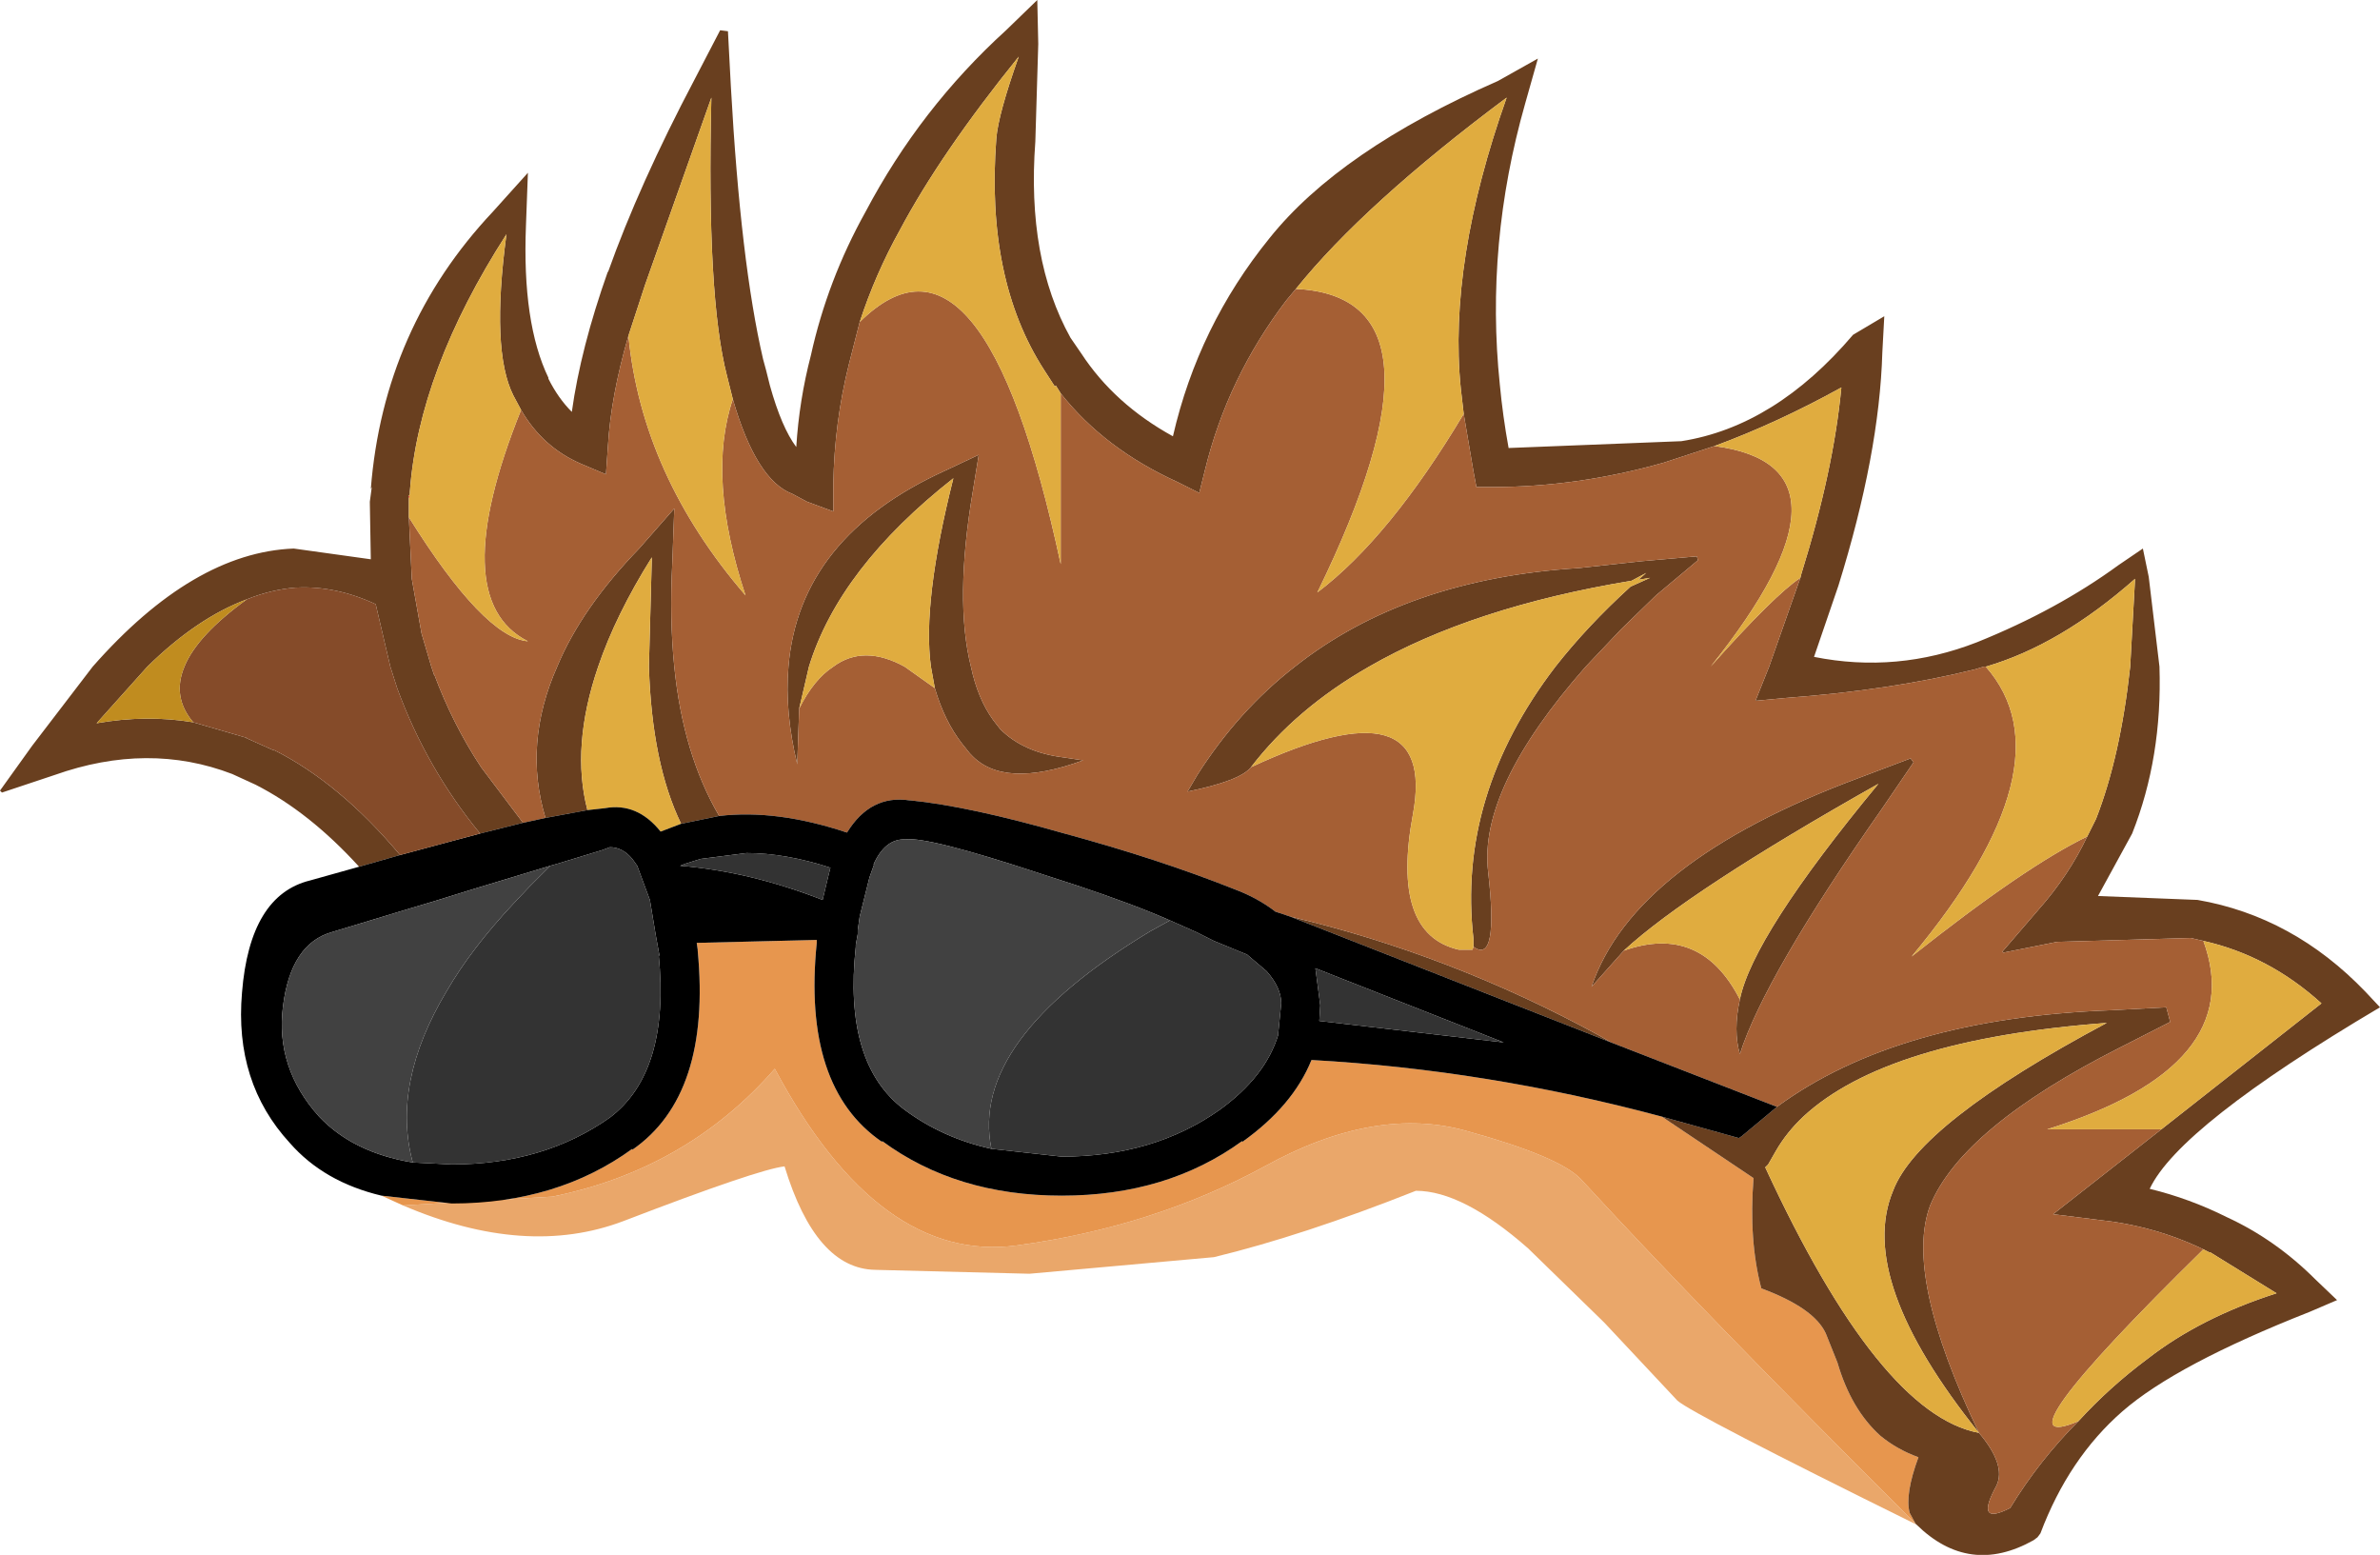 <?xml version="1.0" encoding="UTF-8" standalone="no"?>
<svg xmlns:ffdec="https://www.free-decompiler.com/flash" xmlns:xlink="http://www.w3.org/1999/xlink" ffdec:objectType="shape" height="79.65px" width="121.95px" xmlns="http://www.w3.org/2000/svg">
  <g transform="matrix(1.0, 0.0, 0.0, 1.0, 42.7, 43.0)">
    <path d="M55.45 35.05 L55.5 35.1 Q44.05 29.45 43.25 28.75 L39.5 24.75 35.6 20.95 Q32.25 18.0 29.85 18.0 24.05 20.3 19.5 21.4 L10.05 22.25 2.15 22.05 Q-0.9 22.0 -2.5 16.75 -3.85 16.9 -10.75 19.55 -15.75 21.45 -22.05 18.75 L-14.4 18.3 Q-7.5 16.9 -3.0 11.75 2.35 21.75 9.4 20.8 16.4 19.85 22.1 16.75 27.8 13.6 32.5 14.95 37.2 16.25 38.3 17.4 44.6 24.25 55.45 35.05" fill="#eaa76a" fill-rule="evenodd" stroke="none"/>
    <path d="M42.45 14.2 L47.15 17.35 Q46.9 20.55 47.55 23.0 50.25 24.0 50.85 25.3 L51.45 26.8 Q52.15 29.2 53.65 30.55 54.5 31.25 55.6 31.65 54.9 33.55 55.15 34.5 L55.45 35.05 Q44.6 24.25 38.3 17.4 37.2 16.25 32.5 14.95 27.8 13.6 22.1 16.75 16.4 19.85 9.4 20.8 2.35 21.75 -3.0 11.75 -7.5 16.9 -14.4 18.3 L-22.05 18.75 -23.15 18.25 -19.55 18.65 Q-14.15 18.65 -10.3 15.85 L-10.3 15.9 Q-6.25 13.1 -6.95 5.7 L-6.95 5.65 -7.0 5.3 -0.85 5.15 -0.85 5.3 Q-1.6 12.7 2.5 15.5 L2.5 15.45 Q6.3 18.25 11.7 18.25 17.1 18.25 20.95 15.45 L20.95 15.5 Q23.55 13.65 24.5 11.3 33.5 11.8 42.45 14.2" fill="#e7964e" fill-rule="evenodd" stroke="none"/>
    <path d="M-24.3 1.4 Q-26.85 -1.4 -29.6 -2.8 L-30.8 -3.35 Q-35.1 -5.0 -39.9 -3.3 L-42.6 -2.4 -42.7 -2.5 -41.05 -4.8 -37.95 -8.85 Q-32.8 -14.7 -27.65 -14.9 L-23.7 -14.35 -23.75 -17.25 -23.75 -17.3 -23.65 -18.05 -23.7 -17.95 Q-23.05 -26.2 -17.45 -32.15 L-15.65 -34.15 -15.75 -31.45 Q-15.95 -26.45 -14.6 -23.65 L-14.6 -23.6 Q-14.1 -22.6 -13.4 -21.9 -12.95 -25.15 -11.55 -29.1 L-11.55 -29.05 Q-9.95 -33.55 -7.1 -38.95 L-5.8 -41.45 -5.4 -41.4 -5.25 -38.55 Q-4.75 -29.55 -3.6 -24.6 L-3.45 -24.05 -3.25 -23.25 Q-2.65 -21.1 -1.9 -20.1 -1.75 -22.5 -1.15 -24.8 -0.3 -28.65 1.65 -32.15 4.45 -37.45 8.85 -41.45 L10.45 -43.0 10.5 -40.75 10.35 -35.75 Q9.9 -29.75 12.15 -25.7 L12.7 -24.9 Q14.4 -22.3 17.4 -20.65 18.7 -26.3 22.35 -30.8 25.95 -35.3 34.05 -38.85 L36.1 -40.0 35.45 -37.7 Q33.4 -30.5 34.15 -23.3 34.3 -21.7 34.6 -20.05 L43.45 -20.4 Q48.25 -21.15 52.25 -25.85 L53.85 -26.8 53.75 -24.95 Q53.6 -19.75 51.5 -13.0 L50.25 -9.35 Q54.5 -8.5 58.6 -10.1 62.7 -11.75 65.85 -14.05 L67.1 -14.9 67.4 -13.45 67.95 -8.85 Q68.1 -4.2 66.55 -0.3 L64.8 2.9 69.9 3.1 Q74.8 3.95 78.5 7.8 L79.25 8.6 Q68.95 14.7 67.45 17.9 69.5 18.4 71.4 19.35 73.9 20.5 75.95 22.55 L77.05 23.6 75.65 24.2 Q68.8 26.9 66.05 29.3 63.3 31.7 61.85 35.55 L61.7 35.75 61.5 35.9 Q58.2 37.75 55.5 35.1 L55.45 35.05 55.15 34.5 Q54.9 33.55 55.6 31.65 54.5 31.25 53.65 30.55 52.15 29.2 51.45 26.8 L50.85 25.3 Q50.25 24.0 47.55 23.0 46.9 20.55 47.15 17.35 L42.45 14.2 46.4 15.3 46.55 15.2 48.35 13.7 Q54.55 9.15 65.5 8.75 L68.3 8.6 68.5 9.35 65.95 10.65 Q57.85 14.75 56.2 18.75 54.85 22.35 58.7 30.4 60.1 32.05 59.6 33.1 58.45 35.2 60.3 34.25 61.8 31.8 63.8 29.8 65.4 28.05 67.35 26.6 70.05 24.5 73.95 23.25 L70.55 21.15 70.5 21.15 70.2 21.0 Q67.7 19.8 64.9 19.5 L62.5 19.2 68.05 14.85 76.25 8.4 Q73.55 5.95 70.2 5.2 L69.55 5.05 62.7 5.25 59.95 5.8 59.9 5.75 61.75 3.6 Q63.3 1.85 64.25 -0.15 L64.7 -1.05 Q65.95 -4.25 66.45 -8.85 L66.7 -13.35 Q62.85 -9.95 59.05 -8.85 L58.95 -8.85 58.45 -8.7 Q54.2 -7.65 48.85 -7.25 L47.25 -7.1 47.85 -8.6 47.95 -8.85 49.55 -13.4 49.6 -13.6 Q51.25 -18.9 51.65 -23.15 48.4 -21.35 45.15 -20.15 L42.55 -19.3 Q38.15 -18.05 33.75 -18.05 L32.95 -18.05 32.8 -18.85 32.3 -21.8 32.15 -23.1 Q31.5 -29.55 34.5 -38.0 27.2 -32.55 23.7 -28.2 L23.2 -27.6 Q20.2 -23.65 19.05 -18.95 L18.75 -17.75 17.65 -18.3 Q13.9 -20.0 11.65 -22.85 L11.4 -23.25 11.35 -23.2 10.8 -24.05 Q7.8 -28.7 8.35 -35.9 8.45 -37.15 9.5 -40.1 5.5 -35.15 3.4 -31.2 2.15 -28.95 1.35 -26.5 L0.8 -24.35 Q0.05 -21.35 0.0 -18.2 L0.0 -16.8 -1.35 -17.3 -2.1 -17.7 Q-3.95 -18.4 -5.15 -22.55 L-5.2 -22.75 -5.4 -23.55 -5.45 -23.75 Q-6.5 -27.8 -6.25 -38.0 L-9.65 -28.4 -10.5 -25.8 Q-11.4 -22.7 -11.55 -20.15 L-11.65 -18.7 -12.95 -19.25 Q-14.9 -20.1 -16.0 -22.0 L-16.4 -22.75 Q-17.55 -25.05 -16.75 -31.0 -21.25 -24.0 -21.7 -17.8 L-21.7 -17.75 -21.7 -17.7 -21.75 -17.6 -21.75 -17.5 -21.75 -17.25 -21.75 -17.2 -21.75 -16.5 -21.6 -13.35 -21.1 -10.55 -20.6 -8.85 -20.45 -8.4 -20.45 -8.45 Q-19.5 -5.9 -18.05 -3.7 L-15.9 -0.85 -18.1 -0.3 Q-20.85 -3.65 -22.35 -7.75 L-22.7 -8.85 -23.45 -12.05 Q-25.5 -13.0 -27.5 -12.9 L-27.55 -12.9 Q-28.8 -12.8 -30.05 -12.3 -32.6 -11.35 -35.15 -8.85 L-37.75 -5.95 Q-35.2 -6.4 -32.8 -6.0 L-30.05 -5.2 -30.1 -5.2 -28.65 -4.55 -28.7 -4.6 Q-25.3 -2.9 -22.2 0.8 L-24.3 1.4 M58.7 30.4 Q52.4 22.55 54.3 18.0 55.6 14.55 65.25 9.4 53.95 10.25 49.7 14.2 48.85 15.0 48.3 15.95 L47.9 16.65 47.75 16.8 Q53.6 29.45 58.7 30.4 M-1.75 -6.7 L-1.85 -3.85 Q-2.5 -6.55 -2.3 -8.85 -1.75 -15.5 5.75 -18.9 L7.45 -19.7 7.15 -17.85 Q6.2 -12.25 7.05 -8.85 7.4 -7.2 8.2 -6.1 L8.55 -5.65 Q9.75 -4.45 11.8 -4.2 L12.8 -4.05 Q8.7 -2.55 7.05 -4.35 L7.0 -4.4 6.6 -4.9 Q5.7 -6.05 5.2 -7.75 L5.0 -8.85 Q4.55 -12.15 6.15 -18.5 0.3 -13.9 -1.25 -8.85 L-1.75 -6.7 M-5.85 -1.2 L-7.8 -0.8 Q-9.3 -3.9 -9.45 -8.85 L-9.3 -14.45 Q-11.15 -11.5 -12.05 -8.85 -13.45 -4.75 -12.6 -1.5 L-14.75 -1.1 Q-15.9 -4.9 -14.15 -8.85 -12.9 -11.85 -9.95 -14.9 L-8.15 -16.95 -8.25 -14.2 Q-8.4 -11.3 -8.15 -8.85 -7.7 -4.35 -5.85 -1.2 M21.4 -3.7 Q20.85 -3.0 18.15 -2.45 L18.65 -3.3 Q20.75 -6.6 23.65 -8.85 29.35 -13.35 38.2 -13.9 L41.4 -14.25 44.25 -14.5 44.3 -14.3 42.15 -12.5 40.4 -10.8 40.35 -10.75 38.55 -8.85 Q33.05 -2.6 33.55 1.65 34.1 6.45 32.8 5.5 L32.75 5.65 32.8 5.5 32.8 5.1 Q31.95 -2.25 37.0 -8.85 38.65 -10.95 40.85 -12.95 L41.85 -13.4 41.25 -13.3 41.65 -13.65 40.9 -13.25 Q32.75 -11.9 27.45 -8.85 23.7 -6.7 21.4 -3.7 M40.5 5.7 L38.85 7.55 Q41.0 1.15 52.55 -3.15 L55.2 -4.15 55.35 -3.95 53.75 -1.6 Q47.7 7.05 46.45 11.0 L46.65 11.95 46.45 11.0 Q46.1 9.8 46.45 8.2 47.1 4.95 53.55 -2.85 43.8 2.65 40.5 5.7 M23.4 3.95 Q31.65 5.9 39.25 10.05 L39.85 10.4 23.4 3.95" fill="#693f1f" fill-rule="evenodd" stroke="none"/>
    <path d="M-15.9 -0.85 L-18.05 -3.7 Q-19.5 -5.9 -20.45 -8.45 L-20.45 -8.4 -20.6 -8.85 -21.1 -10.55 -21.6 -13.35 -21.75 -16.5 Q-17.9 -10.35 -15.65 -10.15 -19.9 -12.3 -16.0 -22.0 -14.9 -20.1 -12.95 -19.25 L-11.65 -18.7 -11.55 -20.15 Q-11.4 -22.7 -10.5 -25.8 -9.8 -18.65 -4.5 -12.5 -6.5 -18.55 -5.15 -22.55 -3.95 -18.4 -2.1 -17.7 L-1.35 -17.3 0.0 -16.8 0.0 -18.2 Q0.05 -21.35 0.8 -24.35 L1.35 -26.5 Q7.65 -32.75 11.65 -14.1 L11.65 -22.85 Q13.9 -20.0 17.65 -18.3 L18.75 -17.75 19.05 -18.95 Q20.2 -23.65 23.2 -27.6 L23.7 -28.2 Q32.2 -27.8 24.8 -12.65 28.5 -15.45 32.3 -21.8 L32.8 -18.85 32.95 -18.05 33.75 -18.05 Q38.15 -18.05 42.55 -19.3 L45.15 -20.15 Q53.15 -19.1 44.95 -8.85 L44.5 -8.3 44.95 -8.85 Q48.2 -12.5 49.55 -13.4 L47.95 -8.85 47.85 -8.6 47.25 -7.1 48.85 -7.25 Q54.2 -7.65 58.45 -8.7 L58.95 -8.85 59.05 -8.85 Q63.45 -3.85 55.25 6.0 61.05 1.4 64.25 -0.15 63.3 1.85 61.75 3.6 L59.9 5.75 59.95 5.8 62.7 5.25 69.55 5.05 70.2 5.2 Q72.55 11.6 62.2 14.85 L68.05 14.85 62.5 19.2 64.9 19.5 Q67.7 19.8 70.2 21.0 59.25 31.75 63.8 29.8 61.8 31.8 60.3 34.25 58.45 35.2 59.6 33.1 60.1 32.05 58.7 30.4 54.85 22.35 56.2 18.75 57.85 14.75 65.95 10.65 L68.5 9.35 68.3 8.6 65.5 8.75 Q54.55 9.15 48.35 13.7 L39.85 10.4 39.25 10.05 Q31.65 5.9 23.4 3.95 L22.65 3.7 Q21.75 3.0 20.55 2.55 16.65 1.0 11.85 -0.3 6.95 -1.7 3.95 -2.0 L3.9 -2.0 Q1.9 -2.3 0.7 -0.35 -2.9 -1.55 -5.85 -1.2 -7.7 -4.35 -8.15 -8.85 -8.4 -11.3 -8.25 -14.2 L-8.15 -16.95 -9.95 -14.9 Q-12.9 -11.85 -14.15 -8.85 -15.9 -4.9 -14.75 -1.1 L-15.9 -0.85 M5.2 -7.75 Q5.7 -6.05 6.6 -4.9 L7.0 -4.4 7.05 -4.35 Q8.7 -2.55 12.8 -4.05 L11.8 -4.2 Q9.75 -4.45 8.55 -5.65 L8.2 -6.1 Q7.4 -7.2 7.05 -8.85 6.2 -12.25 7.15 -17.85 L7.45 -19.7 5.75 -18.9 Q-1.75 -15.5 -2.3 -8.85 -2.5 -6.55 -1.85 -3.85 L-1.75 -6.7 Q-1.0 -8.2 0.0 -8.85 1.55 -10.0 3.65 -8.85 L5.2 -7.75 M32.75 5.65 L32.8 5.5 Q34.1 6.45 33.55 1.65 33.05 -2.6 38.55 -8.85 L40.35 -10.75 40.4 -10.8 42.15 -12.5 44.3 -14.3 44.25 -14.5 41.4 -14.25 38.2 -13.9 Q29.35 -13.35 23.65 -8.85 20.75 -6.6 18.65 -3.3 L18.15 -2.45 Q20.85 -3.0 21.4 -3.7 30.95 -8.15 29.7 -1.3 28.55 4.85 32.05 5.65 L32.75 5.65 M46.45 8.2 Q46.1 9.8 46.45 11.0 L46.65 11.95 46.45 11.0 Q47.7 7.05 53.75 -1.6 L55.35 -3.95 55.2 -4.15 52.55 -3.15 Q41.0 1.15 38.85 7.55 L40.5 5.7 Q44.45 4.3 46.45 8.2" fill="#a55f34" fill-rule="evenodd" stroke="none"/>
    <path d="M-21.75 -16.5 L-21.75 -17.2 -21.75 -17.25 -21.75 -17.5 -21.7 -17.55 -21.75 -17.6 -21.7 -17.7 -21.7 -17.75 -21.7 -17.8 Q-21.25 -24.0 -16.75 -31.0 -17.55 -25.05 -16.4 -22.75 L-16.0 -22.0 Q-19.9 -12.3 -15.65 -10.15 -17.9 -10.35 -21.75 -16.5 M-10.5 -25.8 L-9.65 -28.4 -6.25 -38.0 Q-6.5 -27.8 -5.45 -23.75 L-5.4 -23.55 -5.2 -22.75 -5.15 -22.55 Q-6.5 -18.55 -4.5 -12.5 -9.8 -18.65 -10.5 -25.8 M1.35 -26.5 Q2.15 -28.95 3.4 -31.2 5.5 -35.15 9.5 -40.1 8.45 -37.15 8.35 -35.9 7.8 -28.7 10.8 -24.05 L11.35 -23.2 11.4 -23.25 11.65 -22.85 11.65 -14.1 Q7.65 -32.75 1.35 -26.5 M23.7 -28.2 Q27.2 -32.55 34.5 -38.0 31.5 -29.55 32.15 -23.1 L32.3 -21.8 Q28.5 -15.45 24.8 -12.65 32.2 -27.8 23.7 -28.2 M45.15 -20.15 Q48.4 -21.35 51.65 -23.15 51.25 -18.9 49.6 -13.6 L49.55 -13.4 Q48.2 -12.5 44.95 -8.85 L44.5 -8.3 44.95 -8.85 Q53.15 -19.1 45.15 -20.15 M59.05 -8.85 Q62.85 -9.95 66.7 -13.35 L66.45 -8.85 Q65.95 -4.25 64.7 -1.05 L64.25 -0.15 Q61.05 1.4 55.25 6.0 63.45 -3.85 59.05 -8.85 M70.2 5.2 Q73.55 5.95 76.25 8.4 L68.05 14.85 62.2 14.85 Q72.55 11.6 70.2 5.2 M70.2 21.0 L70.5 21.15 70.55 21.15 73.95 23.25 Q70.05 24.5 67.35 26.6 65.4 28.05 63.8 29.8 59.25 31.75 70.2 21.0 M58.7 30.4 Q53.6 29.45 47.75 16.8 L47.9 16.65 48.3 15.95 Q48.85 15.0 49.7 14.2 53.95 10.25 65.25 9.4 55.6 14.55 54.3 18.0 52.4 22.55 58.7 30.4 M-1.75 -6.7 L-1.25 -8.85 Q0.3 -13.9 6.15 -18.5 4.55 -12.15 5.0 -8.85 L5.2 -7.75 3.65 -8.85 Q1.55 -10.0 0.0 -8.85 -1.0 -8.2 -1.75 -6.7 M-7.8 -0.8 L-8.85 -0.4 Q-10.05 -1.9 -11.7 -1.6 L-12.6 -1.5 Q-13.45 -4.75 -12.05 -8.85 -11.15 -11.5 -9.3 -14.45 L-9.45 -8.85 Q-9.3 -3.9 -7.8 -0.8 M21.4 -3.7 Q23.7 -6.7 27.45 -8.85 32.75 -11.9 40.9 -13.25 L41.65 -13.65 41.25 -13.3 41.85 -13.4 40.85 -12.95 Q38.65 -10.95 37.0 -8.85 31.95 -2.25 32.8 5.1 L32.8 5.5 32.75 5.65 32.05 5.65 Q28.55 4.85 29.7 -1.3 30.95 -8.15 21.4 -3.7 M40.5 5.7 Q43.8 2.65 53.55 -2.85 47.1 4.95 46.45 8.2 44.45 4.3 40.5 5.7" fill="#e0ac3f" fill-rule="evenodd" stroke="none"/>
    <path d="M-24.3 1.4 L-22.2 0.8 -19.6 0.1 -18.1 -0.3 -15.9 -0.85 -14.75 -1.1 -12.6 -1.5 -11.7 -1.6 Q-10.05 -1.9 -8.85 -0.4 L-7.8 -0.8 -5.85 -1.2 Q-2.9 -1.55 0.7 -0.35 1.9 -2.3 3.9 -2.0 L3.95 -2.0 Q6.95 -1.7 11.85 -0.3 16.65 1.0 20.55 2.55 21.75 3.0 22.65 3.7 L23.4 3.95 39.85 10.4 48.35 13.7 46.55 15.2 46.4 15.3 42.45 14.2 Q33.5 11.8 24.5 11.3 23.55 13.65 20.95 15.5 L20.95 15.45 Q17.1 18.25 11.7 18.25 6.3 18.25 2.5 15.45 L2.5 15.5 Q-1.6 12.7 -0.85 5.3 L-0.85 5.15 -7.0 5.3 -6.95 5.65 -6.95 5.7 Q-6.25 13.1 -10.3 15.9 L-10.3 15.85 Q-14.15 18.65 -19.55 18.65 L-23.15 18.25 Q-26.1 17.55 -27.85 15.55 -30.7 12.45 -30.3 7.85 -29.9 2.85 -26.8 2.1 L-24.3 1.4 M8.1 15.85 L11.7 16.25 Q16.4 16.25 19.8 13.85 22.15 12.15 22.8 10.0 L22.8 9.9 22.95 8.4 Q22.95 7.6 22.2 6.75 L21.2 5.9 19.5 5.2 18.6 4.75 17.25 4.15 Q15.45 3.35 12.45 2.35 L10.6 1.75 Q4.85 -0.15 3.7 0.0 2.65 -0.05 2.05 1.3 L2.1 1.25 1.85 1.95 1.35 3.95 1.25 4.65 1.25 4.7 1.25 4.8 1.25 4.85 1.15 5.4 1.15 5.5 Q0.5 11.5 3.65 13.85 5.6 15.3 8.1 15.85 M24.7 6.6 L24.95 8.5 24.9 9.3 34.35 10.4 24.7 6.6 M-21.55 16.55 L-19.55 16.65 Q-14.85 16.65 -11.45 14.25 -8.35 11.9 -8.95 5.9 L-8.9 6.0 -9.1 4.9 -9.4 3.1 -10.05 1.35 -10.3 1.0 Q-10.8 0.4 -11.45 0.4 L-11.85 0.55 -14.15 1.25 -14.5 1.35 -18.3 2.5 -20.4 3.15 -22.4 3.75 -25.7 4.75 Q-27.8 5.35 -28.2 8.55 -28.6 11.7 -26.35 14.2 -24.6 16.05 -21.55 16.55 M-0.15 1.45 Q-2.45 0.7 -4.45 0.7 L-6.8 1.0 -7.6 1.25 -7.85 1.35 Q-4.25 1.65 -0.55 3.1 L-0.25 1.85 -0.15 1.45" fill="#000000" fill-rule="evenodd" stroke="none"/>
    <path d="M17.25 4.15 L18.6 4.75 19.5 5.2 21.2 5.9 22.2 6.75 Q22.95 7.6 22.95 8.4 L22.8 9.9 22.8 10.0 Q22.15 12.15 19.8 13.85 16.4 16.25 11.7 16.25 L8.1 15.85 Q6.95 10.3 16.25 4.7 L17.25 4.15 M24.7 6.6 L34.35 10.4 24.9 9.3 24.95 8.5 24.7 6.6 M-0.15 1.45 L-0.25 1.85 -0.55 3.1 Q-4.25 1.65 -7.85 1.35 L-7.6 1.25 -6.8 1.0 -4.45 0.7 Q-2.45 0.7 -0.15 1.45 M-14.5 1.35 L-14.15 1.25 -11.85 0.55 -11.45 0.4 Q-10.8 0.4 -10.3 1.0 L-10.05 1.35 -9.4 3.1 -9.1 4.9 -8.9 6.0 -8.95 5.9 Q-8.35 11.9 -11.45 14.25 -14.85 16.65 -19.55 16.65 L-21.55 16.55 Q-22.65 12.5 -19.8 7.75 -18.55 5.6 -16.4 3.3 L-15.55 2.4 -14.5 1.35" fill="#333333" fill-rule="evenodd" stroke="none"/>
    <path d="M8.1 15.85 Q5.6 15.3 3.65 13.85 0.5 11.5 1.15 5.5 L1.15 5.4 1.25 4.85 1.25 4.8 1.25 4.7 1.25 4.65 1.35 3.95 1.85 1.95 2.1 1.25 2.05 1.3 Q2.65 -0.05 3.7 0.0 4.85 -0.15 10.6 1.75 L12.45 2.35 Q15.45 3.35 17.25 4.15 L16.25 4.7 Q6.95 10.3 8.1 15.85 M-21.55 16.55 Q-24.6 16.05 -26.35 14.2 -28.6 11.7 -28.2 8.55 -27.8 5.35 -25.7 4.75 L-22.4 3.75 -20.4 3.15 -18.3 2.5 -14.5 1.35 -15.55 2.4 -16.4 3.3 Q-18.55 5.6 -19.8 7.75 -22.65 12.5 -21.55 16.55" fill="#414141" fill-rule="evenodd" stroke="none"/>
    <path d="M-22.2 0.8 Q-25.3 -2.9 -28.7 -4.6 L-28.65 -4.55 -30.1 -5.2 -30.05 -5.2 -32.8 -6.0 Q-33.9 -7.3 -33.25 -8.85 -32.6 -10.45 -30.05 -12.3 -28.8 -12.8 -27.55 -12.9 L-27.5 -12.9 Q-25.5 -13.0 -23.45 -12.05 L-22.7 -8.85 -22.35 -7.75 Q-20.85 -3.65 -18.1 -0.3 L-19.6 0.1 -22.2 0.8" fill="#854b29" fill-rule="evenodd" stroke="none"/>
    <path d="M-21.75 -17.5 L-21.75 -17.6 -21.7 -17.55 -21.75 -17.5" fill="#ff0000" fill-rule="evenodd" stroke="none"/>
    <path d="M-32.8 -6.0 Q-35.2 -6.4 -37.75 -5.95 L-35.15 -8.85 Q-32.6 -11.35 -30.05 -12.3 -32.6 -10.45 -33.25 -8.85 -33.9 -7.3 -32.8 -6.0" fill="#c08c1f" fill-rule="evenodd" stroke="none"/>
  </g>
</svg>
